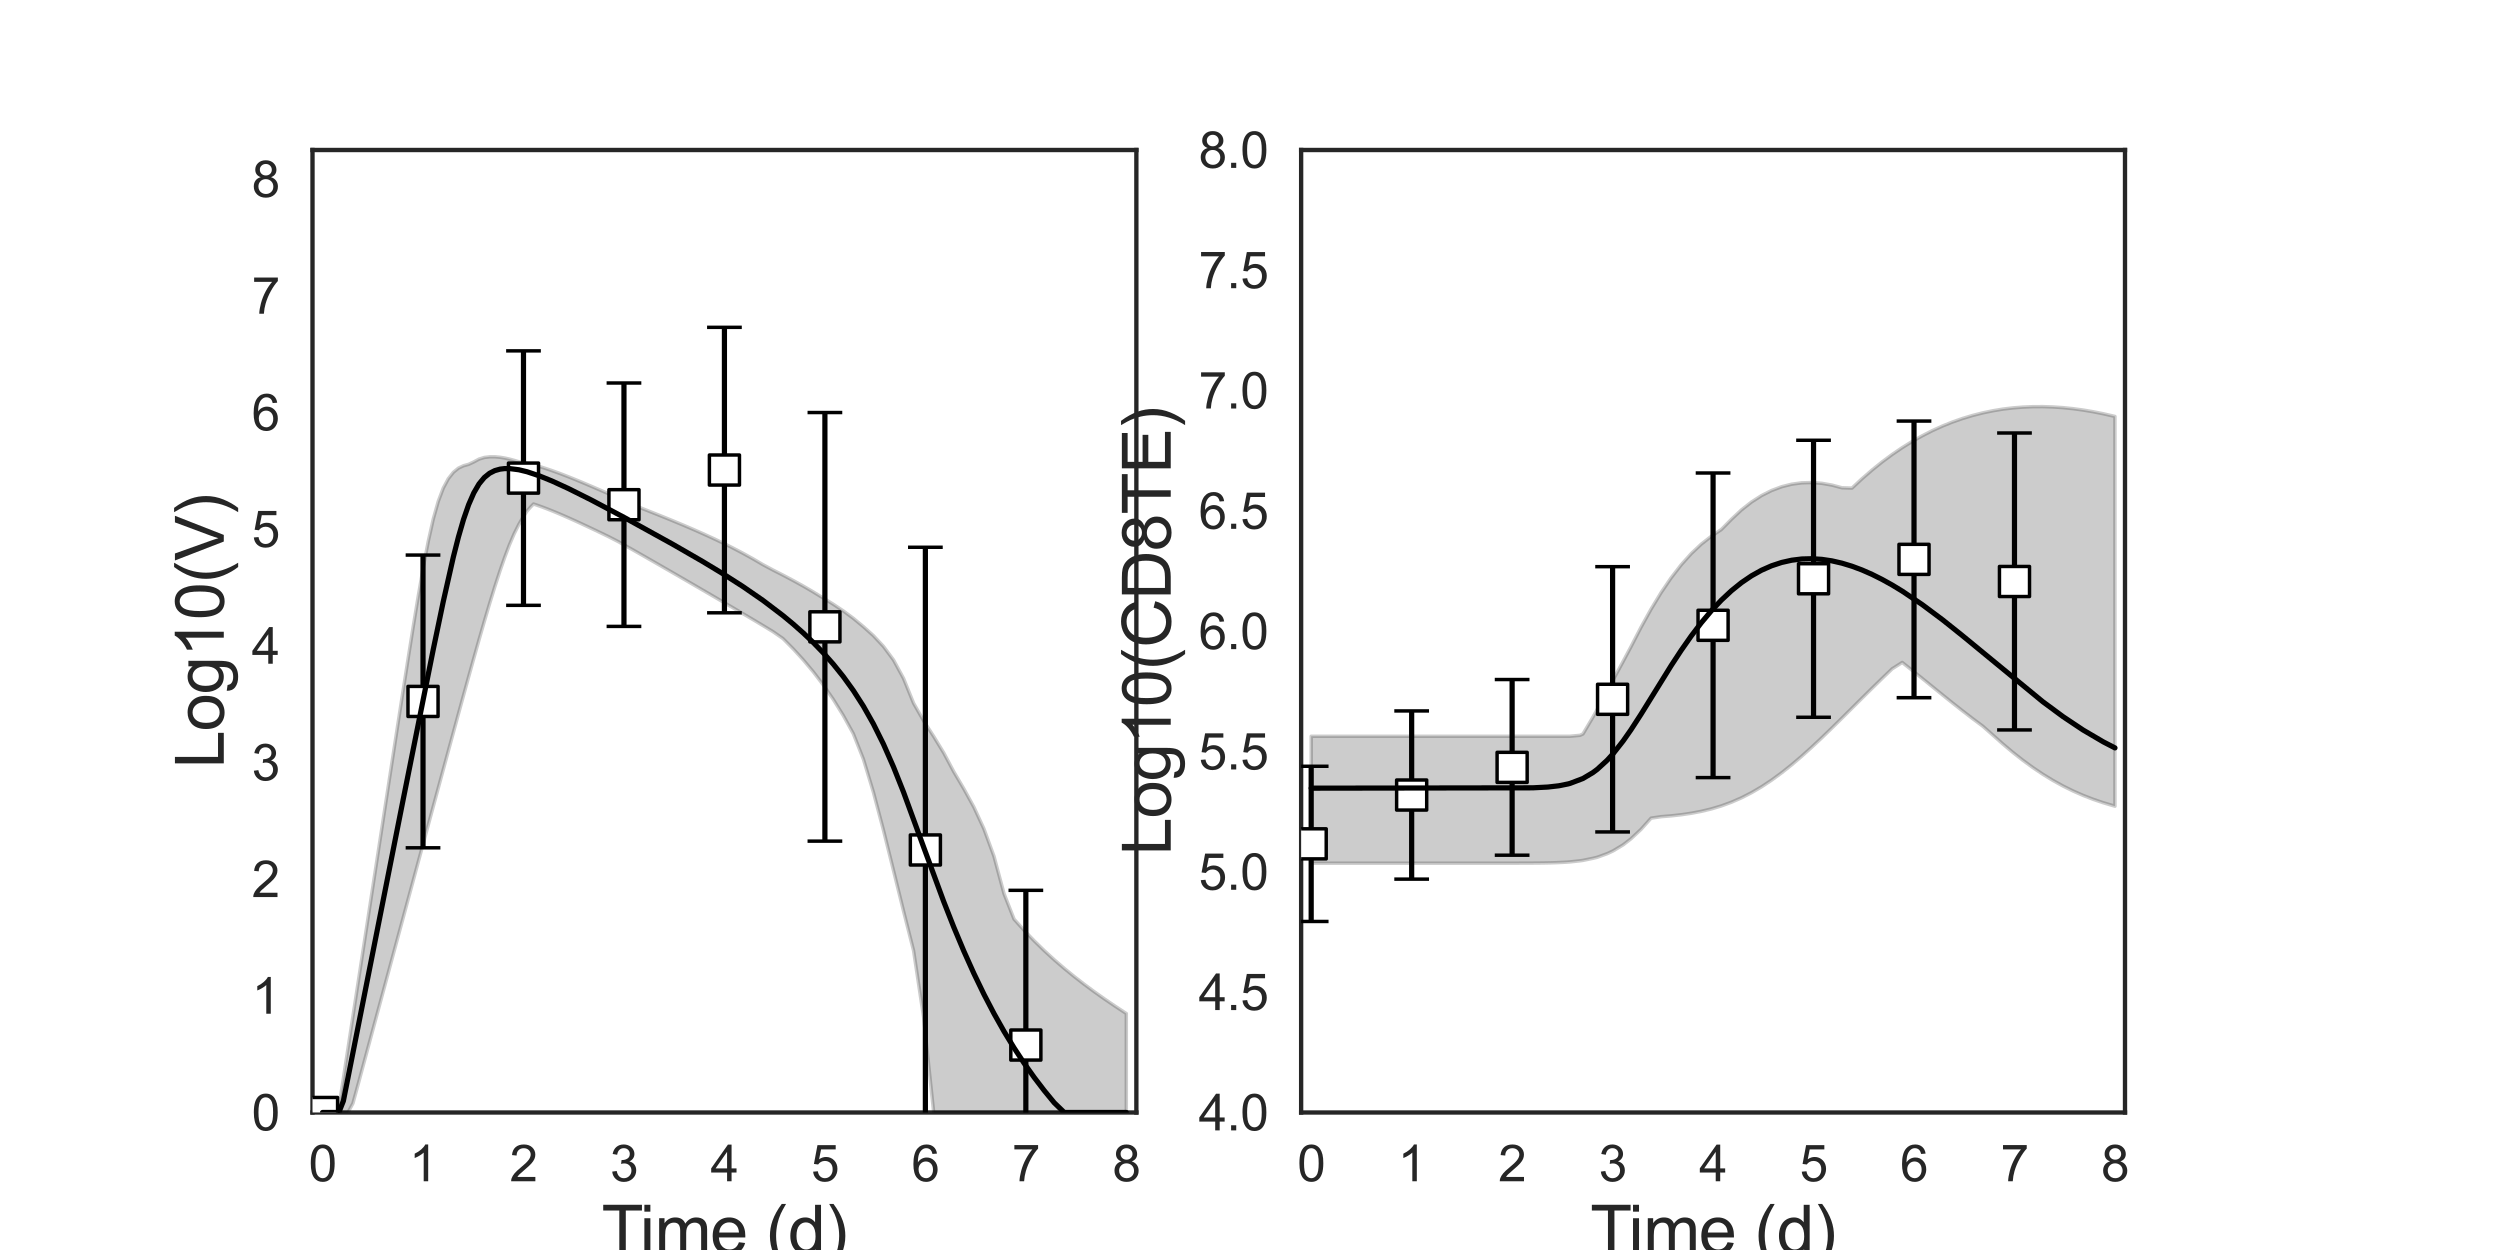 <?xml version="1.0" encoding="utf-8" standalone="no"?>
<!DOCTYPE svg PUBLIC "-//W3C//DTD SVG 1.1//EN"
  "http://www.w3.org/Graphics/SVG/1.1/DTD/svg11.dtd">
<svg xmlns:xlink="http://www.w3.org/1999/xlink" width="720pt" height="360pt" viewBox="0 0 720 360" xmlns="http://www.w3.org/2000/svg" version="1.1">
 <defs>
  <style type="text/css">*{stroke-linejoin: round; stroke-linecap: butt}</style>
 </defs>
 <g id="figure_1">
  <g id="patch_1">
   <path d="M 0 360 
L 720 360 
L 720 0 
L 0 0 
z
" style="fill: #ffffff"/>
  </g>
  <g id="axes_1">
   <g id="patch_2">
    <path d="M 90 320.4 
L 327.273 320.4 
L 327.273 43.2 
L 90 43.2 
z
" style="fill: #ffffff"/>
   </g>
   <g id="matplotlib.axis_1">
    <g id="xtick_1">
     <g id="text_1">
      <!-- 0 -->
      <g style="fill: #262626" transform="translate(88.89 340.207) scale(0.144 -0.144)">
       <defs>
        <path id="ArialMT-30" d="M 266 2259 
Q 266 3072 433 3567 
Q 600 4063 929 4331 
Q 1259 4600 1759 4600 
Q 2128 4600 2406 4451 
Q 2684 4303 2865 4023 
Q 3047 3744 3150 3342 
Q 3253 2941 3253 2259 
Q 3253 1453 3087 958 
Q 2922 463 2592 192 
Q 2263 -78 1759 -78 
Q 1097 -78 719 397 
Q 266 969 266 2259 
z
M 844 2259 
Q 844 1131 1108 757 
Q 1372 384 1759 384 
Q 2147 384 2411 759 
Q 2675 1134 2675 2259 
Q 2675 3391 2411 3762 
Q 2147 4134 1753 4134 
Q 1366 4134 1134 3806 
Q 844 3388 844 2259 
z
" transform="scale(0.016)"/>
       </defs>
       <use xlink:href="#ArialMT-30"/>
      </g>
     </g>
    </g>
    <g id="xtick_2">
     <g id="text_2">
      <!-- 1 -->
      <g style="fill: #262626" transform="translate(117.825 340.207) scale(0.144 -0.144)">
       <defs>
        <path id="ArialMT-31" d="M 2384 0 
L 1822 0 
L 1822 3584 
Q 1619 3391 1289 3197 
Q 959 3003 697 2906 
L 697 3450 
Q 1169 3672 1522 3987 
Q 1875 4303 2022 4600 
L 2384 4600 
L 2384 0 
z
" transform="scale(0.016)"/>
       </defs>
       <use xlink:href="#ArialMT-31"/>
      </g>
     </g>
    </g>
    <g id="xtick_3">
     <g id="text_3">
      <!-- 2 -->
      <g style="fill: #262626" transform="translate(146.761 340.207) scale(0.144 -0.144)">
       <defs>
        <path id="ArialMT-32" d="M 3222 541 
L 3222 0 
L 194 0 
Q 188 203 259 391 
Q 375 700 629 1000 
Q 884 1300 1366 1694 
Q 2113 2306 2375 2664 
Q 2638 3022 2638 3341 
Q 2638 3675 2398 3904 
Q 2159 4134 1775 4134 
Q 1369 4134 1125 3890 
Q 881 3647 878 3216 
L 300 3275 
Q 359 3922 746 4261 
Q 1134 4600 1788 4600 
Q 2447 4600 2831 4234 
Q 3216 3869 3216 3328 
Q 3216 3053 3103 2787 
Q 2991 2522 2730 2228 
Q 2469 1934 1863 1422 
Q 1356 997 1212 845 
Q 1069 694 975 541 
L 3222 541 
z
" transform="scale(0.016)"/>
       </defs>
       <use xlink:href="#ArialMT-32"/>
      </g>
     </g>
    </g>
    <g id="xtick_4">
     <g id="text_4">
      <!-- 3 -->
      <g style="fill: #262626" transform="translate(175.697 340.207) scale(0.144 -0.144)">
       <defs>
        <path id="ArialMT-33" d="M 269 1209 
L 831 1284 
Q 928 806 1161 595 
Q 1394 384 1728 384 
Q 2125 384 2398 659 
Q 2672 934 2672 1341 
Q 2672 1728 2419 1979 
Q 2166 2231 1775 2231 
Q 1616 2231 1378 2169 
L 1441 2663 
Q 1497 2656 1531 2656 
Q 1891 2656 2178 2843 
Q 2466 3031 2466 3422 
Q 2466 3731 2256 3934 
Q 2047 4138 1716 4138 
Q 1388 4138 1169 3931 
Q 950 3725 888 3313 
L 325 3413 
Q 428 3978 793 4289 
Q 1159 4600 1703 4600 
Q 2078 4600 2393 4439 
Q 2709 4278 2876 4000 
Q 3044 3722 3044 3409 
Q 3044 3113 2884 2869 
Q 2725 2625 2413 2481 
Q 2819 2388 3044 2092 
Q 3269 1797 3269 1353 
Q 3269 753 2831 336 
Q 2394 -81 1725 -81 
Q 1122 -81 723 278 
Q 325 638 269 1209 
z
" transform="scale(0.016)"/>
       </defs>
       <use xlink:href="#ArialMT-33"/>
      </g>
     </g>
    </g>
    <g id="xtick_5">
     <g id="text_5">
      <!-- 4 -->
      <g style="fill: #262626" transform="translate(204.632 340.207) scale(0.144 -0.144)">
       <defs>
        <path id="ArialMT-34" d="M 2069 0 
L 2069 1097 
L 81 1097 
L 81 1613 
L 2172 4581 
L 2631 4581 
L 2631 1613 
L 3250 1613 
L 3250 1097 
L 2631 1097 
L 2631 0 
L 2069 0 
z
M 2069 1613 
L 2069 3678 
L 634 1613 
L 2069 1613 
z
" transform="scale(0.016)"/>
       </defs>
       <use xlink:href="#ArialMT-34"/>
      </g>
     </g>
    </g>
    <g id="xtick_6">
     <g id="text_6">
      <!-- 5 -->
      <g style="fill: #262626" transform="translate(233.568 340.207) scale(0.144 -0.144)">
       <defs>
        <path id="ArialMT-35" d="M 266 1200 
L 856 1250 
Q 922 819 1161 601 
Q 1400 384 1738 384 
Q 2144 384 2425 690 
Q 2706 997 2706 1503 
Q 2706 1984 2436 2262 
Q 2166 2541 1728 2541 
Q 1456 2541 1237 2417 
Q 1019 2294 894 2097 
L 366 2166 
L 809 4519 
L 3088 4519 
L 3088 3981 
L 1259 3981 
L 1013 2750 
Q 1425 3038 1878 3038 
Q 2478 3038 2890 2622 
Q 3303 2206 3303 1553 
Q 3303 931 2941 478 
Q 2500 -78 1738 -78 
Q 1113 -78 717 272 
Q 322 622 266 1200 
z
" transform="scale(0.016)"/>
       </defs>
       <use xlink:href="#ArialMT-35"/>
      </g>
     </g>
    </g>
    <g id="xtick_7">
     <g id="text_7">
      <!-- 6 -->
      <g style="fill: #262626" transform="translate(262.504 340.207) scale(0.144 -0.144)">
       <defs>
        <path id="ArialMT-36" d="M 3184 3459 
L 2625 3416 
Q 2550 3747 2413 3897 
Q 2184 4138 1850 4138 
Q 1581 4138 1378 3988 
Q 1113 3794 959 3422 
Q 806 3050 800 2363 
Q 1003 2672 1297 2822 
Q 1591 2972 1913 2972 
Q 2475 2972 2870 2558 
Q 3266 2144 3266 1488 
Q 3266 1056 3080 686 
Q 2894 316 2569 119 
Q 2244 -78 1831 -78 
Q 1128 -78 684 439 
Q 241 956 241 2144 
Q 241 3472 731 4075 
Q 1159 4600 1884 4600 
Q 2425 4600 2770 4297 
Q 3116 3994 3184 3459 
z
M 888 1484 
Q 888 1194 1011 928 
Q 1134 663 1356 523 
Q 1578 384 1822 384 
Q 2178 384 2434 671 
Q 2691 959 2691 1453 
Q 2691 1928 2437 2201 
Q 2184 2475 1800 2475 
Q 1419 2475 1153 2201 
Q 888 1928 888 1484 
z
" transform="scale(0.016)"/>
       </defs>
       <use xlink:href="#ArialMT-36"/>
      </g>
     </g>
    </g>
    <g id="xtick_8">
     <g id="text_8">
      <!-- 7 -->
      <g style="fill: #262626" transform="translate(291.44 340.207) scale(0.144 -0.144)">
       <defs>
        <path id="ArialMT-37" d="M 303 3981 
L 303 4522 
L 3269 4522 
L 3269 4084 
Q 2831 3619 2401 2847 
Q 1972 2075 1738 1259 
Q 1569 684 1522 0 
L 944 0 
Q 953 541 1156 1306 
Q 1359 2072 1739 2783 
Q 2119 3494 2547 3981 
L 303 3981 
z
" transform="scale(0.016)"/>
       </defs>
       <use xlink:href="#ArialMT-37"/>
      </g>
     </g>
    </g>
    <g id="xtick_9">
     <g id="text_9">
      <!-- 8 -->
      <g style="fill: #262626" transform="translate(320.375 340.207) scale(0.144 -0.144)">
       <defs>
        <path id="ArialMT-38" d="M 1131 2484 
Q 781 2613 612 2850 
Q 444 3088 444 3419 
Q 444 3919 803 4259 
Q 1163 4600 1759 4600 
Q 2359 4600 2725 4251 
Q 3091 3903 3091 3403 
Q 3091 3084 2923 2848 
Q 2756 2613 2416 2484 
Q 2838 2347 3058 2040 
Q 3278 1734 3278 1309 
Q 3278 722 2862 322 
Q 2447 -78 1769 -78 
Q 1091 -78 675 323 
Q 259 725 259 1325 
Q 259 1772 486 2073 
Q 713 2375 1131 2484 
z
M 1019 3438 
Q 1019 3113 1228 2906 
Q 1438 2700 1772 2700 
Q 2097 2700 2305 2904 
Q 2513 3109 2513 3406 
Q 2513 3716 2298 3927 
Q 2084 4138 1766 4138 
Q 1444 4138 1231 3931 
Q 1019 3725 1019 3438 
z
M 838 1322 
Q 838 1081 952 856 
Q 1066 631 1291 507 
Q 1516 384 1775 384 
Q 2178 384 2440 643 
Q 2703 903 2703 1303 
Q 2703 1709 2433 1975 
Q 2163 2241 1756 2241 
Q 1359 2241 1098 1978 
Q 838 1716 838 1322 
z
" transform="scale(0.016)"/>
       </defs>
       <use xlink:href="#ArialMT-38"/>
      </g>
     </g>
    </g>
    <g id="text_10">
     <!-- Time (d) -->
     <g style="fill: #262626" transform="translate(173.266 361.046) scale(0.192 -0.192)">
      <defs>
       <path id="ArialMT-54" d="M 1659 0 
L 1659 4041 
L 150 4041 
L 150 4581 
L 3781 4581 
L 3781 4041 
L 2266 4041 
L 2266 0 
L 1659 0 
z
" transform="scale(0.016)"/>
       <path id="ArialMT-69" d="M 425 3934 
L 425 4581 
L 988 4581 
L 988 3934 
L 425 3934 
z
M 425 0 
L 425 3319 
L 988 3319 
L 988 0 
L 425 0 
z
" transform="scale(0.016)"/>
       <path id="ArialMT-6d" d="M 422 0 
L 422 3319 
L 925 3319 
L 925 2853 
Q 1081 3097 1340 3245 
Q 1600 3394 1931 3394 
Q 2300 3394 2536 3241 
Q 2772 3088 2869 2813 
Q 3263 3394 3894 3394 
Q 4388 3394 4653 3120 
Q 4919 2847 4919 2278 
L 4919 0 
L 4359 0 
L 4359 2091 
Q 4359 2428 4304 2576 
Q 4250 2725 4106 2815 
Q 3963 2906 3769 2906 
Q 3419 2906 3187 2673 
Q 2956 2441 2956 1928 
L 2956 0 
L 2394 0 
L 2394 2156 
Q 2394 2531 2256 2718 
Q 2119 2906 1806 2906 
Q 1569 2906 1367 2781 
Q 1166 2656 1075 2415 
Q 984 2175 984 1722 
L 984 0 
L 422 0 
z
" transform="scale(0.016)"/>
       <path id="ArialMT-65" d="M 2694 1069 
L 3275 997 
Q 3138 488 2766 206 
Q 2394 -75 1816 -75 
Q 1088 -75 661 373 
Q 234 822 234 1631 
Q 234 2469 665 2931 
Q 1097 3394 1784 3394 
Q 2450 3394 2872 2941 
Q 3294 2488 3294 1666 
Q 3294 1616 3291 1516 
L 816 1516 
Q 847 969 1125 678 
Q 1403 388 1819 388 
Q 2128 388 2347 550 
Q 2566 713 2694 1069 
z
M 847 1978 
L 2700 1978 
Q 2663 2397 2488 2606 
Q 2219 2931 1791 2931 
Q 1403 2931 1139 2672 
Q 875 2413 847 1978 
z
" transform="scale(0.016)"/>
       <path id="ArialMT-20" transform="scale(0.016)"/>
       <path id="ArialMT-28" d="M 1497 -1347 
Q 1031 -759 709 28 
Q 388 816 388 1659 
Q 388 2403 628 3084 
Q 909 3875 1497 4659 
L 1900 4659 
Q 1522 4009 1400 3731 
Q 1209 3300 1100 2831 
Q 966 2247 966 1656 
Q 966 153 1900 -1347 
L 1497 -1347 
z
" transform="scale(0.016)"/>
       <path id="ArialMT-64" d="M 2575 0 
L 2575 419 
Q 2259 -75 1647 -75 
Q 1250 -75 917 144 
Q 584 363 401 755 
Q 219 1147 219 1656 
Q 219 2153 384 2558 
Q 550 2963 881 3178 
Q 1213 3394 1622 3394 
Q 1922 3394 2156 3267 
Q 2391 3141 2538 2938 
L 2538 4581 
L 3097 4581 
L 3097 0 
L 2575 0 
z
M 797 1656 
Q 797 1019 1065 703 
Q 1334 388 1700 388 
Q 2069 388 2326 689 
Q 2584 991 2584 1609 
Q 2584 2291 2321 2609 
Q 2059 2928 1675 2928 
Q 1300 2928 1048 2622 
Q 797 2316 797 1656 
z
" transform="scale(0.016)"/>
       <path id="ArialMT-29" d="M 791 -1347 
L 388 -1347 
Q 1322 153 1322 1656 
Q 1322 2244 1188 2822 
Q 1081 3291 891 3722 
Q 769 4003 388 4659 
L 791 4659 
Q 1378 3875 1659 3084 
Q 1900 2403 1900 1659 
Q 1900 816 1576 28 
Q 1253 -759 791 -1347 
z
" transform="scale(0.016)"/>
      </defs>
      <use xlink:href="#ArialMT-54"/>
      <use xlink:href="#ArialMT-69" x="57.334"/>
      <use xlink:href="#ArialMT-6d" x="79.551"/>
      <use xlink:href="#ArialMT-65" x="162.852"/>
      <use xlink:href="#ArialMT-20" x="218.467"/>
      <use xlink:href="#ArialMT-28" x="246.25"/>
      <use xlink:href="#ArialMT-64" x="279.551"/>
      <use xlink:href="#ArialMT-29" x="335.166"/>
     </g>
    </g>
   </g>
   <g id="matplotlib.axis_2">
    <g id="ytick_1">
     <g id="text_11">
      <!-- 0 -->
      <g style="fill: #262626" transform="translate(72.492 325.554) scale(0.144 -0.144)">
       <use xlink:href="#ArialMT-30"/>
      </g>
     </g>
    </g>
    <g id="ytick_2">
     <g id="text_12">
      <!-- 1 -->
      <g style="fill: #262626" transform="translate(72.492 291.954) scale(0.144 -0.144)">
       <use xlink:href="#ArialMT-31"/>
      </g>
     </g>
    </g>
    <g id="ytick_3">
     <g id="text_13">
      <!-- 2 -->
      <g style="fill: #262626" transform="translate(72.492 258.354) scale(0.144 -0.144)">
       <use xlink:href="#ArialMT-32"/>
      </g>
     </g>
    </g>
    <g id="ytick_4">
     <g id="text_14">
      <!-- 3 -->
      <g style="fill: #262626" transform="translate(72.492 224.754) scale(0.144 -0.144)">
       <use xlink:href="#ArialMT-33"/>
      </g>
     </g>
    </g>
    <g id="ytick_5">
     <g id="text_15">
      <!-- 4 -->
      <g style="fill: #262626" transform="translate(72.492 191.154) scale(0.144 -0.144)">
       <use xlink:href="#ArialMT-34"/>
      </g>
     </g>
    </g>
    <g id="ytick_6">
     <g id="text_16">
      <!-- 5 -->
      <g style="fill: #262626" transform="translate(72.492 157.554) scale(0.144 -0.144)">
       <use xlink:href="#ArialMT-35"/>
      </g>
     </g>
    </g>
    <g id="ytick_7">
     <g id="text_17">
      <!-- 6 -->
      <g style="fill: #262626" transform="translate(72.492 123.954) scale(0.144 -0.144)">
       <use xlink:href="#ArialMT-36"/>
      </g>
     </g>
    </g>
    <g id="ytick_8">
     <g id="text_18">
      <!-- 7 -->
      <g style="fill: #262626" transform="translate(72.492 90.354) scale(0.144 -0.144)">
       <use xlink:href="#ArialMT-37"/>
      </g>
     </g>
    </g>
    <g id="ytick_9">
     <g id="text_19">
      <!-- 8 -->
      <g style="fill: #262626" transform="translate(72.492 56.754) scale(0.144 -0.144)">
       <use xlink:href="#ArialMT-38"/>
      </g>
     </g>
    </g>
    <g id="text_20">
     <!-- Log10(V) -->
     <g style="fill: #262626" transform="translate(64.451 221.289) rotate(-90) scale(0.192 -0.192)">
      <defs>
       <path id="ArialMT-4c" d="M 469 0 
L 469 4581 
L 1075 4581 
L 1075 541 
L 3331 541 
L 3331 0 
L 469 0 
z
" transform="scale(0.016)"/>
       <path id="ArialMT-6f" d="M 213 1659 
Q 213 2581 725 3025 
Q 1153 3394 1769 3394 
Q 2453 3394 2887 2945 
Q 3322 2497 3322 1706 
Q 3322 1066 3130 698 
Q 2938 331 2570 128 
Q 2203 -75 1769 -75 
Q 1072 -75 642 372 
Q 213 819 213 1659 
z
M 791 1659 
Q 791 1022 1069 705 
Q 1347 388 1769 388 
Q 2188 388 2466 706 
Q 2744 1025 2744 1678 
Q 2744 2294 2464 2611 
Q 2184 2928 1769 2928 
Q 1347 2928 1069 2612 
Q 791 2297 791 1659 
z
" transform="scale(0.016)"/>
       <path id="ArialMT-67" d="M 319 -275 
L 866 -356 
Q 900 -609 1056 -725 
Q 1266 -881 1628 -881 
Q 2019 -881 2231 -725 
Q 2444 -569 2519 -288 
Q 2563 -116 2559 434 
Q 2191 0 1641 0 
Q 956 0 581 494 
Q 206 988 206 1678 
Q 206 2153 378 2554 
Q 550 2956 876 3175 
Q 1203 3394 1644 3394 
Q 2231 3394 2613 2919 
L 2613 3319 
L 3131 3319 
L 3131 450 
Q 3131 -325 2973 -648 
Q 2816 -972 2473 -1159 
Q 2131 -1347 1631 -1347 
Q 1038 -1347 672 -1080 
Q 306 -813 319 -275 
z
M 784 1719 
Q 784 1066 1043 766 
Q 1303 466 1694 466 
Q 2081 466 2343 764 
Q 2606 1063 2606 1700 
Q 2606 2309 2336 2618 
Q 2066 2928 1684 2928 
Q 1309 2928 1046 2623 
Q 784 2319 784 1719 
z
" transform="scale(0.016)"/>
       <path id="ArialMT-56" d="M 1803 0 
L 28 4581 
L 684 4581 
L 1875 1253 
Q 2019 853 2116 503 
Q 2222 878 2363 1253 
L 3600 4581 
L 4219 4581 
L 2425 0 
L 1803 0 
z
" transform="scale(0.016)"/>
      </defs>
      <use xlink:href="#ArialMT-4c"/>
      <use xlink:href="#ArialMT-6f" x="55.615"/>
      <use xlink:href="#ArialMT-67" x="111.23"/>
      <use xlink:href="#ArialMT-31" x="166.846"/>
      <use xlink:href="#ArialMT-30" x="222.461"/>
      <use xlink:href="#ArialMT-28" x="278.076"/>
      <use xlink:href="#ArialMT-56" x="311.377"/>
      <use xlink:href="#ArialMT-29" x="378.076"/>
     </g>
    </g>
   </g>
   <g id="patch_3">
    <path d="M 90 320.4 
L 90 43.2 
" style="fill: none; stroke: #262626; stroke-width: 1.25; stroke-linejoin: miter; stroke-linecap: square"/>
   </g>
   <g id="patch_4">
    <path d="M 327.273 320.4 
L 327.273 43.2 
" style="fill: none; stroke: #262626; stroke-width: 1.25; stroke-linejoin: miter; stroke-linecap: square"/>
   </g>
   <g id="patch_5">
    <path d="M 90 320.4 
L 327.273 320.4 
" style="fill: none; stroke: #262626; stroke-width: 1.25; stroke-linejoin: miter; stroke-linecap: square"/>
   </g>
   <g id="patch_6">
    <path d="M 90 43.2 
L 327.273 43.2 
" style="fill: none; stroke: #262626; stroke-width: 1.25; stroke-linejoin: miter; stroke-linecap: square"/>
   </g>
   <g id="PolyCollection_1">
    <defs>
     <path id="me89070396a" d="M 92.894 -39.6 
L 92.894 -39.6 
L 92.894 -39.6 
L 92.898 -39.6 
L 92.94 -39.6 
L 93.043 -39.6 
L 93.168 -39.6 
L 93.503 -39.6 
L 93.928 -39.6 
L 94.617 -39.6 
L 95.373 -39.6 
L 96.476 -39.6 
L 97.58 -39.6 
L 98.891 -39.6 
L 100.203 -39.6 
L 101.644 -42.235 
L 103.084 -47.485 
L 104.53 -52.86 
L 105.976 -58.224 
L 107.421 -63.572 
L 108.867 -68.917 
L 110.312 -74.262 
L 111.758 -79.607 
L 113.203 -84.952 
L 114.649 -90.296 
L 116.095 -95.64 
L 117.54 -100.984 
L 118.986 -106.327 
L 120.431 -111.669 
L 121.877 -117.01 
L 123.323 -122.349 
L 124.768 -127.685 
L 126.214 -133.018 
L 127.659 -138.347 
L 129.105 -143.667 
L 130.563 -149.02 
L 132.027 -154.381 
L 133.496 -159.734 
L 134.966 -165.059 
L 136.451 -170.392 
L 137.963 -175.754 
L 139.476 -181.001 
L 140.988 -186.1 
L 142.5 -191 
L 144.013 -195.636 
L 145.346 -199.458 
L 146.702 -203.054 
L 148.058 -206.222 
L 149.414 -208.948 
L 150.593 -210.997 
L 151.79 -212.819 
L 152.734 -213.898 
L 153.653 -214.843 
L 154.457 -214.578 
L 155.269 -214.295 
L 155.935 -214.058 
L 156.667 -213.785 
L 157.259 -213.562 
L 157.858 -213.328 
L 158.374 -213.126 
L 158.972 -212.885 
L 159.463 -212.684 
L 159.989 -212.469 
L 160.516 -212.248 
L 161.042 -212.025 
L 161.569 -211.801 
L 162.095 -211.577 
L 162.622 -211.346 
L 163.148 -211.114 
L 163.675 -210.883 
L 164.201 -210.649 
L 164.728 -210.411 
L 165.254 -210.173 
L 165.78 -209.935 
L 166.316 -209.691 
L 166.863 -209.438 
L 167.428 -209.176 
L 170.322 -207.82 
L 171.162 -207.423 
L 174.055 -206.033 
L 175.264 -205.446 
L 178.157 -203.961 
L 179.844 -203.011 
L 182.738 -201.373 
L 184.987 -200.092 
L 187.88 -198.435 
L 190.774 -196.772 
L 193.667 -195.104 
L 196.561 -193.431 
L 199.455 -191.754 
L 202.348 -190.072 
L 205.242 -188.387 
L 208.135 -186.697 
L 211.029 -185 
L 213.922 -183.295 
L 216.816 -181.579 
L 219.71 -179.848 
L 222.603 -178.098 
L 225.497 -176.087 
L 228.39 -173.17 
L 231.284 -170.011 
L 234.177 -166.566 
L 237.071 -162.782 
L 239.965 -158.597 
L 242.858 -153.944 
L 245.752 -148.697 
L 248.645 -141.391 
L 251.539 -131.841 
L 254.432 -120.916 
L 257.326 -109.297 
L 260.22 -97.594 
L 263.113 -86.19 
L 266.007 -66.971 
L 268.9 -39.6 
L 271.794 -39.6 
L 274.687 -39.6 
L 277.581 -39.6 
L 280.475 -39.6 
L 283.368 -39.6 
L 286.262 -39.6 
L 289.155 -39.6 
L 292.049 -39.6 
L 294.942 -39.6 
L 297.836 -39.6 
L 300.729 -39.6 
L 303.623 -39.6 
L 306.517 -39.6 
L 309.41 -39.6 
L 312.304 -39.6 
L 315.197 -39.6 
L 318.091 -39.6 
L 320.984 -39.6 
L 323.878 -39.6 
L 324.379 -39.6 
L 324.379 -68.105 
L 324.379 -68.105 
L 323.878 -68.431 
L 320.984 -70.337 
L 318.091 -72.307 
L 315.197 -74.356 
L 312.304 -76.495 
L 309.41 -78.736 
L 306.517 -81.096 
L 303.623 -83.59 
L 300.729 -86.237 
L 297.836 -89.054 
L 294.942 -92.063 
L 292.049 -95.285 
L 289.155 -102.632 
L 286.262 -113.406 
L 283.368 -121.304 
L 280.475 -127.572 
L 277.581 -132.838 
L 274.687 -137.752 
L 271.794 -143.182 
L 268.9 -147.923 
L 266.007 -152.393 
L 263.113 -157.476 
L 260.22 -164.619 
L 257.326 -169.941 
L 254.432 -173.836 
L 251.539 -176.937 
L 248.645 -179.537 
L 245.752 -181.933 
L 242.858 -184.064 
L 239.965 -185.995 
L 237.071 -187.771 
L 234.177 -189.558 
L 231.284 -191.244 
L 228.39 -192.842 
L 225.497 -194.372 
L 222.603 -195.849 
L 219.71 -197.391 
L 216.816 -199.092 
L 213.922 -200.693 
L 211.029 -202.209 
L 208.135 -203.65 
L 205.242 -205.027 
L 202.348 -206.349 
L 199.455 -207.625 
L 196.561 -208.862 
L 193.667 -210.066 
L 190.774 -211.245 
L 187.88 -212.401 
L 184.987 -213.541 
L 182.738 -214.458 
L 179.844 -215.759 
L 178.157 -216.515 
L 175.264 -217.798 
L 174.055 -218.331 
L 171.162 -219.588 
L 170.322 -219.949 
L 167.428 -221.175 
L 166.863 -221.408 
L 166.316 -221.634 
L 165.78 -221.855 
L 165.254 -222.071 
L 164.728 -222.283 
L 164.201 -222.495 
L 163.675 -222.701 
L 163.148 -222.907 
L 162.622 -223.112 
L 162.095 -223.318 
L 161.569 -223.518 
L 161.042 -223.717 
L 160.516 -223.908 
L 159.989 -224.099 
L 159.463 -224.29 
L 158.972 -224.467 
L 158.374 -224.675 
L 157.858 -224.846 
L 157.259 -225.044 
L 156.667 -225.238 
L 155.935 -225.465 
L 155.269 -225.661 
L 154.457 -225.895 
L 153.653 -226.109 
L 152.734 -226.334 
L 151.79 -226.54 
L 150.593 -226.761 
L 149.414 -227.015 
L 148.058 -227.427 
L 146.702 -227.789 
L 145.346 -228.087 
L 144.013 -228.307 
L 142.5 -228.449 
L 140.988 -228.434 
L 139.476 -228.25 
L 137.963 -227.782 
L 136.451 -226.97 
L 134.966 -226.272 
L 133.496 -225.87 
L 132.027 -225.176 
L 130.563 -223.973 
L 129.105 -222.124 
L 127.659 -219.425 
L 126.214 -215.599 
L 124.768 -210.48 
L 123.323 -204.028 
L 121.877 -196.47 
L 120.431 -188.177 
L 118.986 -179.41 
L 117.54 -170.358 
L 116.095 -161.143 
L 114.649 -151.839 
L 113.203 -142.484 
L 111.758 -133.104 
L 110.312 -123.712 
L 108.867 -114.314 
L 107.421 -104.911 
L 105.976 -95.507 
L 104.53 -86.101 
L 103.084 -76.698 
L 101.644 -67.327 
L 100.203 -57.956 
L 98.891 -49.416 
L 97.58 -41.077 
L 96.476 -39.622 
L 95.373 -39.6 
L 94.617 -39.6 
L 93.928 -39.6 
L 93.503 -39.6 
L 93.168 -39.6 
L 93.043 -39.6 
L 92.94 -39.6 
L 92.898 -39.6 
L 92.894 -39.6 
L 92.894 -39.6 
z
" style="stroke: #000000; stroke-opacity: 0.2"/>
    </defs>
    <g clip-path="url(#p48c8a2713b)">
     <use xlink:href="#me89070396a" x="0" y="360" style="fill-opacity: 0.2; stroke: #000000; stroke-opacity: 0.2"/>
    </g>
   </g>
   <g id="LineCollection_1">
    <path d="M 92.894 320.4 
L 92.894 320.4 
" clip-path="url(#p48c8a2713b)" style="fill: none; stroke: #000000; stroke-width: 1.5"/>
    <path d="M 121.829 244.165 
L 121.829 159.862 
" clip-path="url(#p48c8a2713b)" style="fill: none; stroke: #000000; stroke-width: 1.5"/>
    <path d="M 150.765 174.337 
L 150.765 101.052 
" clip-path="url(#p48c8a2713b)" style="fill: none; stroke: #000000; stroke-width: 1.5"/>
    <path d="M 179.701 180.408 
L 179.701 110.302 
" clip-path="url(#p48c8a2713b)" style="fill: none; stroke: #000000; stroke-width: 1.5"/>
    <path d="M 208.636 176.486 
L 208.636 94.264 
" clip-path="url(#p48c8a2713b)" style="fill: none; stroke: #000000; stroke-width: 1.5"/>
    <path d="M 237.572 242.247 
L 237.572 118.816 
" clip-path="url(#p48c8a2713b)" style="fill: none; stroke: #000000; stroke-width: 1.5"/>
    <path d="M 266.508 331.978 
L 266.508 157.613 
" clip-path="url(#p48c8a2713b)" style="fill: none; stroke: #000000; stroke-width: 1.5"/>
    <path d="M 295.443 345.544 
L 295.443 256.412 
" clip-path="url(#p48c8a2713b)" style="fill: none; stroke: #000000; stroke-width: 1.5"/>
   </g>
   <g id="line2d_1">
    <defs>
     <path id="m471778280f" d="M 5 0 
L -5 -0 
" style="stroke: #000000"/>
    </defs>
    <g clip-path="url(#p48c8a2713b)">
     <use xlink:href="#m471778280f" x="92.894" y="320.4" style="stroke: #000000"/>
     <use xlink:href="#m471778280f" x="121.829" y="244.165" style="stroke: #000000"/>
     <use xlink:href="#m471778280f" x="150.765" y="174.337" style="stroke: #000000"/>
     <use xlink:href="#m471778280f" x="179.701" y="180.408" style="stroke: #000000"/>
     <use xlink:href="#m471778280f" x="208.636" y="176.486" style="stroke: #000000"/>
     <use xlink:href="#m471778280f" x="237.572" y="242.247" style="stroke: #000000"/>
     <use xlink:href="#m471778280f" x="266.508" y="331.978" style="stroke: #000000"/>
     <use xlink:href="#m471778280f" x="295.443" y="345.544" style="stroke: #000000"/>
    </g>
   </g>
   <g id="line2d_2">
    <g clip-path="url(#p48c8a2713b)">
     <use xlink:href="#m471778280f" x="92.894" y="320.4" style="stroke: #000000"/>
     <use xlink:href="#m471778280f" x="121.829" y="159.862" style="stroke: #000000"/>
     <use xlink:href="#m471778280f" x="150.765" y="101.052" style="stroke: #000000"/>
     <use xlink:href="#m471778280f" x="179.701" y="110.302" style="stroke: #000000"/>
     <use xlink:href="#m471778280f" x="208.636" y="94.264" style="stroke: #000000"/>
     <use xlink:href="#m471778280f" x="237.572" y="118.816" style="stroke: #000000"/>
     <use xlink:href="#m471778280f" x="266.508" y="157.613" style="stroke: #000000"/>
     <use xlink:href="#m471778280f" x="295.443" y="256.412" style="stroke: #000000"/>
    </g>
   </g>
   <g id="PathCollection_1">
    <defs>
     <path id="mbdb8f08356" d="M -4.33 4.33 
L 4.33 4.33 
L 4.33 -4.33 
L -4.33 -4.33 
z
" style="stroke: #000000"/>
    </defs>
    <g clip-path="url(#p48c8a2713b)">
     <use xlink:href="#mbdb8f08356" x="92.894" y="320.4" style="fill: #ffffff; stroke: #000000"/>
     <use xlink:href="#mbdb8f08356" x="121.829" y="202.013" style="fill: #ffffff; stroke: #000000"/>
     <use xlink:href="#mbdb8f08356" x="150.765" y="137.694" style="fill: #ffffff; stroke: #000000"/>
     <use xlink:href="#mbdb8f08356" x="179.701" y="145.355" style="fill: #ffffff; stroke: #000000"/>
     <use xlink:href="#mbdb8f08356" x="208.636" y="135.375" style="fill: #ffffff; stroke: #000000"/>
     <use xlink:href="#mbdb8f08356" x="237.572" y="180.532" style="fill: #ffffff; stroke: #000000"/>
     <use xlink:href="#mbdb8f08356" x="266.508" y="244.795" style="fill: #ffffff; stroke: #000000"/>
     <use xlink:href="#mbdb8f08356" x="295.443" y="300.978" style="fill: #ffffff; stroke: #000000"/>
    </g>
   </g>
   <g id="line2d_3">
    <path d="M 92.894 320.4 
L 97.58 320.4 
L 98.891 317.075 
L 116.095 230.363 
L 124.768 187.088 
L 127.659 173.246 
L 130.563 160.407 
L 132.027 154.66 
L 133.496 149.596 
L 134.966 145.352 
L 136.451 141.953 
L 137.963 139.364 
L 139.476 137.533 
L 140.988 136.307 
L 142.5 135.539 
L 144.013 135.113 
L 145.346 134.952 
L 146.702 134.946 
L 149.414 135.288 
L 151.79 135.866 
L 155.269 137.025 
L 158.972 138.528 
L 163.675 140.688 
L 170.322 144.015 
L 179.844 149.065 
L 193.667 156.696 
L 202.348 161.699 
L 208.135 165.198 
L 213.922 168.901 
L 219.71 172.895 
L 225.497 177.293 
L 228.39 179.689 
L 231.284 182.249 
L 234.177 185.002 
L 237.071 187.987 
L 239.965 191.248 
L 242.858 194.847 
L 245.752 198.857 
L 248.645 203.369 
L 251.539 208.485 
L 254.432 214.304 
L 257.326 220.875 
L 260.22 228.148 
L 266.007 243.964 
L 271.794 259.671 
L 274.687 267.014 
L 277.581 273.916 
L 280.475 280.358 
L 283.368 286.345 
L 286.262 291.896 
L 289.155 297.036 
L 292.049 301.793 
L 294.942 306.198 
L 297.836 310.281 
L 300.729 314.072 
L 303.623 317.598 
L 306.517 320.4 
L 324.379 320.4 
L 324.379 320.4 
" clip-path="url(#p48c8a2713b)" style="fill: none; stroke: #000000; stroke-width: 1.5; stroke-linecap: round"/>
   </g>
  </g>
  <g id="axes_2">
   <g id="patch_7">
    <path d="M 374.727 320.4 
L 612 320.4 
L 612 43.2 
L 374.727 43.2 
z
" style="fill: #ffffff"/>
   </g>
   <g id="matplotlib.axis_3">
    <g id="xtick_10">
     <g id="text_21">
      <!-- 0 -->
      <g style="fill: #262626" transform="translate(373.617 340.207) scale(0.144 -0.144)">
       <use xlink:href="#ArialMT-30"/>
      </g>
     </g>
    </g>
    <g id="xtick_11">
     <g id="text_22">
      <!-- 1 -->
      <g style="fill: #262626" transform="translate(402.553 340.207) scale(0.144 -0.144)">
       <use xlink:href="#ArialMT-31"/>
      </g>
     </g>
    </g>
    <g id="xtick_12">
     <g id="text_23">
      <!-- 2 -->
      <g style="fill: #262626" transform="translate(431.488 340.207) scale(0.144 -0.144)">
       <use xlink:href="#ArialMT-32"/>
      </g>
     </g>
    </g>
    <g id="xtick_13">
     <g id="text_24">
      <!-- 3 -->
      <g style="fill: #262626" transform="translate(460.424 340.207) scale(0.144 -0.144)">
       <use xlink:href="#ArialMT-33"/>
      </g>
     </g>
    </g>
    <g id="xtick_14">
     <g id="text_25">
      <!-- 4 -->
      <g style="fill: #262626" transform="translate(489.36 340.207) scale(0.144 -0.144)">
       <use xlink:href="#ArialMT-34"/>
      </g>
     </g>
    </g>
    <g id="xtick_15">
     <g id="text_26">
      <!-- 5 -->
      <g style="fill: #262626" transform="translate(518.295 340.207) scale(0.144 -0.144)">
       <use xlink:href="#ArialMT-35"/>
      </g>
     </g>
    </g>
    <g id="xtick_16">
     <g id="text_27">
      <!-- 6 -->
      <g style="fill: #262626" transform="translate(547.231 340.207) scale(0.144 -0.144)">
       <use xlink:href="#ArialMT-36"/>
      </g>
     </g>
    </g>
    <g id="xtick_17">
     <g id="text_28">
      <!-- 7 -->
      <g style="fill: #262626" transform="translate(576.167 340.207) scale(0.144 -0.144)">
       <use xlink:href="#ArialMT-37"/>
      </g>
     </g>
    </g>
    <g id="xtick_18">
     <g id="text_29">
      <!-- 8 -->
      <g style="fill: #262626" transform="translate(605.103 340.207) scale(0.144 -0.144)">
       <use xlink:href="#ArialMT-38"/>
      </g>
     </g>
    </g>
    <g id="text_30">
     <!-- Time (d) -->
     <g style="fill: #262626" transform="translate(457.994 361.046) scale(0.192 -0.192)">
      <use xlink:href="#ArialMT-54"/>
      <use xlink:href="#ArialMT-69" x="57.334"/>
      <use xlink:href="#ArialMT-6d" x="79.551"/>
      <use xlink:href="#ArialMT-65" x="162.852"/>
      <use xlink:href="#ArialMT-20" x="218.467"/>
      <use xlink:href="#ArialMT-28" x="246.25"/>
      <use xlink:href="#ArialMT-64" x="279.551"/>
      <use xlink:href="#ArialMT-29" x="335.166"/>
     </g>
    </g>
   </g>
   <g id="matplotlib.axis_4">
    <g id="ytick_10">
     <g id="text_31">
      <!-- 4.0 -->
      <g style="fill: #262626" transform="translate(345.211 325.554) scale(0.144 -0.144)">
       <defs>
        <path id="ArialMT-2e" d="M 581 0 
L 581 641 
L 1222 641 
L 1222 0 
L 581 0 
z
" transform="scale(0.016)"/>
       </defs>
       <use xlink:href="#ArialMT-34"/>
       <use xlink:href="#ArialMT-2e" x="55.615"/>
       <use xlink:href="#ArialMT-30" x="83.398"/>
      </g>
     </g>
    </g>
    <g id="ytick_11">
     <g id="text_32">
      <!-- 4.5 -->
      <g style="fill: #262626" transform="translate(345.211 290.904) scale(0.144 -0.144)">
       <use xlink:href="#ArialMT-34"/>
       <use xlink:href="#ArialMT-2e" x="55.615"/>
       <use xlink:href="#ArialMT-35" x="83.398"/>
      </g>
     </g>
    </g>
    <g id="ytick_12">
     <g id="text_33">
      <!-- 5.0 -->
      <g style="fill: #262626" transform="translate(345.211 256.254) scale(0.144 -0.144)">
       <use xlink:href="#ArialMT-35"/>
       <use xlink:href="#ArialMT-2e" x="55.615"/>
       <use xlink:href="#ArialMT-30" x="83.398"/>
      </g>
     </g>
    </g>
    <g id="ytick_13">
     <g id="text_34">
      <!-- 5.5 -->
      <g style="fill: #262626" transform="translate(345.211 221.604) scale(0.144 -0.144)">
       <use xlink:href="#ArialMT-35"/>
       <use xlink:href="#ArialMT-2e" x="55.615"/>
       <use xlink:href="#ArialMT-35" x="83.398"/>
      </g>
     </g>
    </g>
    <g id="ytick_14">
     <g id="text_35">
      <!-- 6.0 -->
      <g style="fill: #262626" transform="translate(345.211 186.954) scale(0.144 -0.144)">
       <use xlink:href="#ArialMT-36"/>
       <use xlink:href="#ArialMT-2e" x="55.615"/>
       <use xlink:href="#ArialMT-30" x="83.398"/>
      </g>
     </g>
    </g>
    <g id="ytick_15">
     <g id="text_36">
      <!-- 6.5 -->
      <g style="fill: #262626" transform="translate(345.211 152.304) scale(0.144 -0.144)">
       <use xlink:href="#ArialMT-36"/>
       <use xlink:href="#ArialMT-2e" x="55.615"/>
       <use xlink:href="#ArialMT-35" x="83.398"/>
      </g>
     </g>
    </g>
    <g id="ytick_16">
     <g id="text_37">
      <!-- 7.0 -->
      <g style="fill: #262626" transform="translate(345.211 117.654) scale(0.144 -0.144)">
       <use xlink:href="#ArialMT-37"/>
       <use xlink:href="#ArialMT-2e" x="55.615"/>
       <use xlink:href="#ArialMT-30" x="83.398"/>
      </g>
     </g>
    </g>
    <g id="ytick_17">
     <g id="text_38">
      <!-- 7.5 -->
      <g style="fill: #262626" transform="translate(345.211 83.004) scale(0.144 -0.144)">
       <use xlink:href="#ArialMT-37"/>
       <use xlink:href="#ArialMT-2e" x="55.615"/>
       <use xlink:href="#ArialMT-35" x="83.398"/>
      </g>
     </g>
    </g>
    <g id="ytick_18">
     <g id="text_39">
      <!-- 8.0 -->
      <g style="fill: #262626" transform="translate(345.211 48.354) scale(0.144 -0.144)">
       <use xlink:href="#ArialMT-38"/>
       <use xlink:href="#ArialMT-2e" x="55.615"/>
       <use xlink:href="#ArialMT-30" x="83.398"/>
      </g>
     </g>
    </g>
    <g id="text_40">
     <!-- Log10(CD8TE) -->
     <g style="fill: #262626" transform="translate(337.17 246.357) rotate(-90) scale(0.192 -0.192)">
      <defs>
       <path id="ArialMT-43" d="M 3763 1606 
L 4369 1453 
Q 4178 706 3683 314 
Q 3188 -78 2472 -78 
Q 1731 -78 1267 223 
Q 803 525 561 1097 
Q 319 1669 319 2325 
Q 319 3041 592 3573 
Q 866 4106 1370 4382 
Q 1875 4659 2481 4659 
Q 3169 4659 3637 4309 
Q 4106 3959 4291 3325 
L 3694 3184 
Q 3534 3684 3231 3912 
Q 2928 4141 2469 4141 
Q 1941 4141 1586 3887 
Q 1231 3634 1087 3207 
Q 944 2781 944 2328 
Q 944 1744 1114 1308 
Q 1284 872 1643 656 
Q 2003 441 2422 441 
Q 2931 441 3284 734 
Q 3638 1028 3763 1606 
z
" transform="scale(0.016)"/>
       <path id="ArialMT-44" d="M 494 0 
L 494 4581 
L 2072 4581 
Q 2606 4581 2888 4516 
Q 3281 4425 3559 4188 
Q 3922 3881 4101 3404 
Q 4281 2928 4281 2316 
Q 4281 1794 4159 1391 
Q 4038 988 3847 723 
Q 3656 459 3429 307 
Q 3203 156 2883 78 
Q 2563 0 2147 0 
L 494 0 
z
M 1100 541 
L 2078 541 
Q 2531 541 2789 625 
Q 3047 709 3200 863 
Q 3416 1078 3536 1442 
Q 3656 1806 3656 2325 
Q 3656 3044 3420 3430 
Q 3184 3816 2847 3947 
Q 2603 4041 2063 4041 
L 1100 4041 
L 1100 541 
z
" transform="scale(0.016)"/>
       <path id="ArialMT-45" d="M 506 0 
L 506 4581 
L 3819 4581 
L 3819 4041 
L 1113 4041 
L 1113 2638 
L 3647 2638 
L 3647 2100 
L 1113 2100 
L 1113 541 
L 3925 541 
L 3925 0 
L 506 0 
z
" transform="scale(0.016)"/>
      </defs>
      <use xlink:href="#ArialMT-4c"/>
      <use xlink:href="#ArialMT-6f" x="55.615"/>
      <use xlink:href="#ArialMT-67" x="111.23"/>
      <use xlink:href="#ArialMT-31" x="166.846"/>
      <use xlink:href="#ArialMT-30" x="222.461"/>
      <use xlink:href="#ArialMT-28" x="278.076"/>
      <use xlink:href="#ArialMT-43" x="311.377"/>
      <use xlink:href="#ArialMT-44" x="383.594"/>
      <use xlink:href="#ArialMT-38" x="455.811"/>
      <use xlink:href="#ArialMT-54" x="511.426"/>
      <use xlink:href="#ArialMT-45" x="572.51"/>
      <use xlink:href="#ArialMT-29" x="639.209"/>
     </g>
    </g>
   </g>
   <g id="patch_8">
    <path d="M 374.727 320.4 
L 374.727 43.2 
" style="fill: none; stroke: #262626; stroke-width: 1.25; stroke-linejoin: miter; stroke-linecap: square"/>
   </g>
   <g id="patch_9">
    <path d="M 612 320.4 
L 612 43.2 
" style="fill: none; stroke: #262626; stroke-width: 1.25; stroke-linejoin: miter; stroke-linecap: square"/>
   </g>
   <g id="patch_10">
    <path d="M 374.727 320.4 
L 612 320.4 
" style="fill: none; stroke: #262626; stroke-width: 1.25; stroke-linejoin: miter; stroke-linecap: square"/>
   </g>
   <g id="patch_11">
    <path d="M 374.727 43.2 
L 612 43.2 
" style="fill: none; stroke: #262626; stroke-width: 1.25; stroke-linejoin: miter; stroke-linecap: square"/>
   </g>
   <g id="PolyCollection_2">
    <defs>
     <path id="m9410a5a281" d="M 377.621 -147.961 
L 377.621 -111.401 
L 377.621 -111.401 
L 377.625 -111.401 
L 377.668 -111.401 
L 377.77 -111.401 
L 377.896 -111.401 
L 378.23 -111.401 
L 378.656 -111.401 
L 379.344 -111.401 
L 380.1 -111.401 
L 381.203 -111.401 
L 382.307 -111.401 
L 383.619 -111.401 
L 384.93 -111.401 
L 386.371 -111.401 
L 387.812 -111.401 
L 389.257 -111.401 
L 390.703 -111.401 
L 392.148 -111.401 
L 393.594 -111.401 
L 395.04 -111.401 
L 396.485 -111.401 
L 397.931 -111.401 
L 399.376 -111.401 
L 400.822 -111.401 
L 402.267 -111.401 
L 403.713 -111.401 
L 405.159 -111.401 
L 406.604 -111.401 
L 408.05 -111.401 
L 409.495 -111.401 
L 410.941 -111.401 
L 412.387 -111.401 
L 413.832 -111.401 
L 415.29 -111.401 
L 416.755 -111.401 
L 418.223 -111.401 
L 419.693 -111.401 
L 421.178 -111.401 
L 422.691 -111.401 
L 424.203 -111.401 
L 425.715 -111.401 
L 427.228 -111.401 
L 428.74 -111.401 
L 430.073 -111.401 
L 431.429 -111.402 
L 432.785 -111.402 
L 434.142 -111.403 
L 435.321 -111.404 
L 436.518 -111.406 
L 437.462 -111.408 
L 438.381 -111.411 
L 439.184 -111.413 
L 439.996 -111.416 
L 440.662 -111.42 
L 441.395 -111.425 
L 441.987 -111.43 
L 442.585 -111.435 
L 443.101 -111.44 
L 443.699 -111.447 
L 444.19 -111.453 
L 444.717 -111.463 
L 445.243 -111.473 
L 445.77 -111.484 
L 446.296 -111.494 
L 446.823 -111.506 
L 447.349 -111.522 
L 447.875 -111.538 
L 448.402 -111.559 
L 448.928 -111.585 
L 449.455 -111.611 
L 449.981 -111.636 
L 450.508 -111.662 
L 451.043 -111.689 
L 451.59 -111.73 
L 452.155 -111.773 
L 455.049 -112.087 
L 455.889 -112.206 
L 458.782 -112.806 
L 459.991 -113.1 
L 462.885 -114.151 
L 464.571 -114.941 
L 467.465 -116.684 
L 469.714 -118.427 
L 472.608 -121.13 
L 475.501 -124.368 
L 478.395 -124.797 
L 481.288 -125.033 
L 484.182 -125.354 
L 487.075 -125.779 
L 489.969 -126.33 
L 492.863 -127.029 
L 495.756 -127.899 
L 498.65 -128.959 
L 501.543 -130.224 
L 504.437 -131.705 
L 507.33 -133.405 
L 510.224 -135.32 
L 513.118 -137.438 
L 516.011 -139.744 
L 518.905 -142.213 
L 521.798 -144.819 
L 524.692 -147.533 
L 527.585 -150.329 
L 530.479 -153.176 
L 533.373 -156.05 
L 536.266 -158.926 
L 539.16 -161.785 
L 542.053 -164.609 
L 544.947 -167.382 
L 547.84 -169.214 
L 550.734 -166.918 
L 553.628 -164.587 
L 556.521 -162.237 
L 559.415 -159.888 
L 562.308 -157.56 
L 565.202 -155.276 
L 568.095 -153.048 
L 570.989 -150.896 
L 573.882 -148.345 
L 576.776 -145.768 
L 579.67 -143.333 
L 582.563 -141.055 
L 585.457 -138.942 
L 588.35 -137 
L 591.244 -135.23 
L 594.137 -133.631 
L 597.031 -132.199 
L 599.925 -130.927 
L 602.818 -129.804 
L 605.712 -128.82 
L 608.605 -127.959 
L 609.106 -127.816 
L 609.106 -240.066 
L 609.106 -240.066 
L 608.605 -240.185 
L 605.712 -240.846 
L 602.818 -241.424 
L 599.925 -241.911 
L 597.031 -242.305 
L 594.137 -242.602 
L 591.244 -242.799 
L 588.35 -242.893 
L 585.457 -242.879 
L 582.563 -242.755 
L 579.67 -242.523 
L 576.776 -242.173 
L 573.882 -241.689 
L 570.989 -241.083 
L 568.095 -240.346 
L 565.202 -239.475 
L 562.308 -238.462 
L 559.415 -237.297 
L 556.521 -235.986 
L 553.628 -234.507 
L 550.734 -232.879 
L 547.84 -231.085 
L 544.947 -229.119 
L 542.053 -226.976 
L 539.16 -224.65 
L 536.266 -222.136 
L 533.373 -219.43 
L 530.479 -219.525 
L 527.585 -220.298 
L 524.692 -220.804 
L 521.798 -221.026 
L 518.905 -220.948 
L 516.011 -220.554 
L 513.118 -219.825 
L 510.224 -218.741 
L 507.33 -217.283 
L 504.437 -215.429 
L 501.543 -213.159 
L 498.65 -210.449 
L 495.756 -207.514 
L 492.863 -205.557 
L 489.969 -203.298 
L 487.075 -200.573 
L 484.182 -197.344 
L 481.288 -193.597 
L 478.395 -189.334 
L 475.501 -184.568 
L 472.608 -179.344 
L 469.714 -173.739 
L 467.465 -169.526 
L 464.571 -164.169 
L 462.885 -161.011 
L 459.991 -155.682 
L 458.782 -153.496 
L 455.889 -148.62 
L 455.049 -148.23 
L 452.155 -147.962 
L 451.59 -147.962 
L 451.043 -147.962 
L 450.508 -147.962 
L 449.981 -147.962 
L 449.455 -147.962 
L 448.928 -147.962 
L 448.402 -147.961 
L 447.875 -147.961 
L 447.349 -147.961 
L 446.823 -147.961 
L 446.296 -147.961 
L 445.77 -147.961 
L 445.243 -147.961 
L 444.717 -147.961 
L 444.19 -147.961 
L 443.699 -147.961 
L 443.101 -147.961 
L 442.585 -147.961 
L 441.987 -147.961 
L 441.395 -147.961 
L 440.662 -147.961 
L 439.996 -147.961 
L 439.184 -147.961 
L 438.381 -147.961 
L 437.462 -147.961 
L 436.518 -147.961 
L 435.321 -147.961 
L 434.142 -147.961 
L 432.785 -147.961 
L 431.429 -147.961 
L 430.073 -147.961 
L 428.74 -147.961 
L 427.228 -147.961 
L 425.715 -147.961 
L 424.203 -147.961 
L 422.691 -147.961 
L 421.178 -147.961 
L 419.693 -147.961 
L 418.223 -147.961 
L 416.755 -147.961 
L 415.29 -147.961 
L 413.832 -147.961 
L 412.387 -147.961 
L 410.941 -147.961 
L 409.495 -147.961 
L 408.05 -147.961 
L 406.604 -147.961 
L 405.159 -147.961 
L 403.713 -147.961 
L 402.267 -147.961 
L 400.822 -147.961 
L 399.376 -147.961 
L 397.931 -147.961 
L 396.485 -147.961 
L 395.04 -147.961 
L 393.594 -147.961 
L 392.148 -147.961 
L 390.703 -147.961 
L 389.257 -147.961 
L 387.812 -147.961 
L 386.371 -147.961 
L 384.93 -147.961 
L 383.619 -147.961 
L 382.307 -147.961 
L 381.203 -147.961 
L 380.1 -147.961 
L 379.344 -147.961 
L 378.656 -147.961 
L 378.23 -147.961 
L 377.896 -147.961 
L 377.77 -147.961 
L 377.668 -147.961 
L 377.625 -147.961 
L 377.621 -147.961 
L 377.621 -147.961 
z
" style="stroke: #000000; stroke-opacity: 0.2"/>
    </defs>
    <g clip-path="url(#pd367e68dd2)">
     <use xlink:href="#m9410a5a281" x="0" y="360" style="fill-opacity: 0.2; stroke: #000000; stroke-opacity: 0.2"/>
    </g>
   </g>
   <g id="LineCollection_2">
    <path d="M 377.621 265.374 
L 377.621 220.689 
" clip-path="url(#pd367e68dd2)" style="fill: none; stroke: #000000; stroke-width: 1.5"/>
    <path d="M 406.557 253.19 
L 406.557 204.752 
" clip-path="url(#pd367e68dd2)" style="fill: none; stroke: #000000; stroke-width: 1.5"/>
    <path d="M 435.492 246.306 
L 435.492 195.703 
" clip-path="url(#pd367e68dd2)" style="fill: none; stroke: #000000; stroke-width: 1.5"/>
    <path d="M 464.428 239.606 
L 464.428 163.201 
" clip-path="url(#pd367e68dd2)" style="fill: none; stroke: #000000; stroke-width: 1.5"/>
    <path d="M 493.364 223.946 
L 493.364 136.224 
" clip-path="url(#pd367e68dd2)" style="fill: none; stroke: #000000; stroke-width: 1.5"/>
    <path d="M 522.299 206.563 
L 522.299 126.806 
" clip-path="url(#pd367e68dd2)" style="fill: none; stroke: #000000; stroke-width: 1.5"/>
    <path d="M 551.235 200.937 
L 551.235 121.267 
" clip-path="url(#pd367e68dd2)" style="fill: none; stroke: #000000; stroke-width: 1.5"/>
    <path d="M 580.171 210.23 
L 580.171 124.709 
" clip-path="url(#pd367e68dd2)" style="fill: none; stroke: #000000; stroke-width: 1.5"/>
   </g>
   <g id="line2d_4">
    <g clip-path="url(#pd367e68dd2)">
     <use xlink:href="#m471778280f" x="377.621" y="265.374" style="stroke: #000000"/>
     <use xlink:href="#m471778280f" x="406.557" y="253.19" style="stroke: #000000"/>
     <use xlink:href="#m471778280f" x="435.492" y="246.306" style="stroke: #000000"/>
     <use xlink:href="#m471778280f" x="464.428" y="239.606" style="stroke: #000000"/>
     <use xlink:href="#m471778280f" x="493.364" y="223.946" style="stroke: #000000"/>
     <use xlink:href="#m471778280f" x="522.299" y="206.563" style="stroke: #000000"/>
     <use xlink:href="#m471778280f" x="551.235" y="200.937" style="stroke: #000000"/>
     <use xlink:href="#m471778280f" x="580.171" y="210.23" style="stroke: #000000"/>
    </g>
   </g>
   <g id="line2d_5">
    <g clip-path="url(#pd367e68dd2)">
     <use xlink:href="#m471778280f" x="377.621" y="220.689" style="stroke: #000000"/>
     <use xlink:href="#m471778280f" x="406.557" y="204.752" style="stroke: #000000"/>
     <use xlink:href="#m471778280f" x="435.492" y="195.703" style="stroke: #000000"/>
     <use xlink:href="#m471778280f" x="464.428" y="163.201" style="stroke: #000000"/>
     <use xlink:href="#m471778280f" x="493.364" y="136.224" style="stroke: #000000"/>
     <use xlink:href="#m471778280f" x="522.299" y="126.806" style="stroke: #000000"/>
     <use xlink:href="#m471778280f" x="551.235" y="121.267" style="stroke: #000000"/>
     <use xlink:href="#m471778280f" x="580.171" y="124.709" style="stroke: #000000"/>
    </g>
   </g>
   <g id="PathCollection_2">
    <g clip-path="url(#pd367e68dd2)">
     <use xlink:href="#mbdb8f08356" x="377.621" y="243.032" style="fill: #ffffff; stroke: #000000"/>
     <use xlink:href="#mbdb8f08356" x="406.557" y="228.971" style="fill: #ffffff; stroke: #000000"/>
     <use xlink:href="#mbdb8f08356" x="435.492" y="221.005" style="fill: #ffffff; stroke: #000000"/>
     <use xlink:href="#mbdb8f08356" x="464.428" y="201.403" style="fill: #ffffff; stroke: #000000"/>
     <use xlink:href="#mbdb8f08356" x="493.364" y="180.085" style="fill: #ffffff; stroke: #000000"/>
     <use xlink:href="#mbdb8f08356" x="522.299" y="166.684" style="fill: #ffffff; stroke: #000000"/>
     <use xlink:href="#mbdb8f08356" x="551.235" y="161.102" style="fill: #ffffff; stroke: #000000"/>
     <use xlink:href="#mbdb8f08356" x="580.171" y="167.47" style="fill: #ffffff; stroke: #000000"/>
    </g>
   </g>
   <g id="line2d_6">
    <path d="M 377.621 226.995 
L 441.395 226.893 
L 445.77 226.671 
L 448.928 226.31 
L 451.59 225.776 
L 452.155 225.626 
L 455.889 224.21 
L 458.782 222.488 
L 459.991 221.583 
L 462.885 218.928 
L 464.571 217.072 
L 467.465 213.394 
L 469.714 210.178 
L 472.608 205.709 
L 481.288 191.705 
L 484.182 187.294 
L 487.075 183.161 
L 489.969 179.356 
L 492.863 175.909 
L 495.756 172.833 
L 498.65 170.132 
L 501.543 167.802 
L 504.437 165.835 
L 507.33 164.22 
L 510.224 162.942 
L 513.118 161.988 
L 516.011 161.342 
L 518.905 160.988 
L 521.798 160.911 
L 524.692 161.096 
L 527.585 161.528 
L 530.479 162.192 
L 533.373 163.073 
L 536.266 164.157 
L 539.16 165.43 
L 542.053 166.878 
L 544.947 168.487 
L 547.84 170.244 
L 553.628 174.144 
L 559.415 178.463 
L 565.202 183.086 
L 588.35 202.108 
L 594.137 206.377 
L 599.925 210.24 
L 605.712 213.635 
L 609.106 215.395 
L 609.106 215.395 
" clip-path="url(#pd367e68dd2)" style="fill: none; stroke: #000000; stroke-width: 1.5; stroke-linecap: round"/>
   </g>
  </g>
  <g id="legend_1">
   <g id="patch_12">
    <path d="M 769.44 96.837 
L 921.615 96.837 
Q 925.455 96.837 925.455 92.997 
L 925.455 13.44 
Q 925.455 9.6 921.615 9.6 
L 769.44 9.6 
Q 765.6 9.6 765.6 13.44 
L 765.6 92.997 
Q 765.6 96.837 769.44 96.837 
z
" style="fill: #ffffff; opacity: 0.8; stroke: #cccccc; stroke-linejoin: miter"/>
   </g>
   <g id="PathCollection_3">
    <g>
     <use xlink:href="#mbdb8f08356" x="792.48" y="25.983" style="fill: #ffffff; stroke: #000000"/>
    </g>
   </g>
   <g id="text_41">
    <!-- Mean -->
    <g style="fill: #262626" transform="translate(827.04 31.023) scale(0.192 -0.192)">
     <defs>
      <path id="ArialMT-4d" d="M 475 0 
L 475 4581 
L 1388 4581 
L 2472 1338 
Q 2622 884 2691 659 
Q 2769 909 2934 1394 
L 4031 4581 
L 4847 4581 
L 4847 0 
L 4263 0 
L 4263 3834 
L 2931 0 
L 2384 0 
L 1059 3900 
L 1059 0 
L 475 0 
z
" transform="scale(0.016)"/>
      <path id="ArialMT-61" d="M 2588 409 
Q 2275 144 1986 34 
Q 1697 -75 1366 -75 
Q 819 -75 525 192 
Q 231 459 231 875 
Q 231 1119 342 1320 
Q 453 1522 633 1644 
Q 813 1766 1038 1828 
Q 1203 1872 1538 1913 
Q 2219 1994 2541 2106 
Q 2544 2222 2544 2253 
Q 2544 2597 2384 2738 
Q 2169 2928 1744 2928 
Q 1347 2928 1158 2789 
Q 969 2650 878 2297 
L 328 2372 
Q 403 2725 575 2942 
Q 747 3159 1072 3276 
Q 1397 3394 1825 3394 
Q 2250 3394 2515 3294 
Q 2781 3194 2906 3042 
Q 3031 2891 3081 2659 
Q 3109 2516 3109 2141 
L 3109 1391 
Q 3109 606 3145 398 
Q 3181 191 3288 0 
L 2700 0 
Q 2613 175 2588 409 
z
M 2541 1666 
Q 2234 1541 1622 1453 
Q 1275 1403 1131 1340 
Q 988 1278 909 1158 
Q 831 1038 831 891 
Q 831 666 1001 516 
Q 1172 366 1500 366 
Q 1825 366 2078 508 
Q 2331 650 2450 897 
Q 2541 1088 2541 1459 
L 2541 1666 
z
" transform="scale(0.016)"/>
      <path id="ArialMT-6e" d="M 422 0 
L 422 3319 
L 928 3319 
L 928 2847 
Q 1294 3394 1984 3394 
Q 2284 3394 2536 3286 
Q 2788 3178 2913 3003 
Q 3038 2828 3088 2588 
Q 3119 2431 3119 2041 
L 3119 0 
L 2556 0 
L 2556 2019 
Q 2556 2363 2490 2533 
Q 2425 2703 2258 2804 
Q 2091 2906 1866 2906 
Q 1506 2906 1245 2678 
Q 984 2450 984 1813 
L 984 0 
L 422 0 
z
" transform="scale(0.016)"/>
     </defs>
     <use xlink:href="#ArialMT-4d"/>
     <use xlink:href="#ArialMT-65" x="83.301"/>
     <use xlink:href="#ArialMT-61" x="138.916"/>
     <use xlink:href="#ArialMT-6e" x="194.531"/>
    </g>
   </g>
   <g id="line2d_7">
    <path style="fill: none; stroke: #000000; stroke-width: 1.5; stroke-linecap: round"/>
   </g>
   <g id="text_42">
    <!-- Population -->
    <g style="fill: #262626" transform="translate(827.04 58.182) scale(0.192 -0.192)">
     <defs>
      <path id="ArialMT-50" d="M 494 0 
L 494 4581 
L 2222 4581 
Q 2678 4581 2919 4538 
Q 3256 4481 3484 4323 
Q 3713 4166 3852 3881 
Q 3991 3597 3991 3256 
Q 3991 2672 3619 2267 
Q 3247 1863 2275 1863 
L 1100 1863 
L 1100 0 
L 494 0 
z
M 1100 2403 
L 2284 2403 
Q 2872 2403 3119 2622 
Q 3366 2841 3366 3238 
Q 3366 3525 3220 3729 
Q 3075 3934 2838 4000 
Q 2684 4041 2272 4041 
L 1100 4041 
L 1100 2403 
z
" transform="scale(0.016)"/>
      <path id="ArialMT-70" d="M 422 -1272 
L 422 3319 
L 934 3319 
L 934 2888 
Q 1116 3141 1344 3267 
Q 1572 3394 1897 3394 
Q 2322 3394 2647 3175 
Q 2972 2956 3137 2557 
Q 3303 2159 3303 1684 
Q 3303 1175 3120 767 
Q 2938 359 2589 142 
Q 2241 -75 1856 -75 
Q 1575 -75 1351 44 
Q 1128 163 984 344 
L 984 -1272 
L 422 -1272 
z
M 931 1641 
Q 931 1000 1190 694 
Q 1450 388 1819 388 
Q 2194 388 2461 705 
Q 2728 1022 2728 1688 
Q 2728 2322 2467 2637 
Q 2206 2953 1844 2953 
Q 1484 2953 1207 2617 
Q 931 2281 931 1641 
z
" transform="scale(0.016)"/>
      <path id="ArialMT-75" d="M 2597 0 
L 2597 488 
Q 2209 -75 1544 -75 
Q 1250 -75 995 37 
Q 741 150 617 320 
Q 494 491 444 738 
Q 409 903 409 1263 
L 409 3319 
L 972 3319 
L 972 1478 
Q 972 1038 1006 884 
Q 1059 663 1231 536 
Q 1403 409 1656 409 
Q 1909 409 2131 539 
Q 2353 669 2445 892 
Q 2538 1116 2538 1541 
L 2538 3319 
L 3100 3319 
L 3100 0 
L 2597 0 
z
" transform="scale(0.016)"/>
      <path id="ArialMT-6c" d="M 409 0 
L 409 4581 
L 972 4581 
L 972 0 
L 409 0 
z
" transform="scale(0.016)"/>
      <path id="ArialMT-74" d="M 1650 503 
L 1731 6 
Q 1494 -44 1306 -44 
Q 1000 -44 831 53 
Q 663 150 594 308 
Q 525 466 525 972 
L 525 2881 
L 113 2881 
L 113 3319 
L 525 3319 
L 525 4141 
L 1084 4478 
L 1084 3319 
L 1650 3319 
L 1650 2881 
L 1084 2881 
L 1084 941 
Q 1084 700 1114 631 
Q 1144 563 1211 522 
Q 1278 481 1403 481 
Q 1497 481 1650 503 
z
" transform="scale(0.016)"/>
     </defs>
     <use xlink:href="#ArialMT-50"/>
     <use xlink:href="#ArialMT-6f" x="66.699"/>
     <use xlink:href="#ArialMT-70" x="122.314"/>
     <use xlink:href="#ArialMT-75" x="177.93"/>
     <use xlink:href="#ArialMT-6c" x="233.545"/>
     <use xlink:href="#ArialMT-61" x="255.762"/>
     <use xlink:href="#ArialMT-74" x="311.377"/>
     <use xlink:href="#ArialMT-69" x="339.16"/>
     <use xlink:href="#ArialMT-6f" x="361.377"/>
     <use xlink:href="#ArialMT-6e" x="416.992"/>
    </g>
   </g>
   <g id="LineCollection_3">
    <path style="fill: none; stroke: #000000; stroke-width: 1.5"/>
   </g>
   <g id="line2d_8">
    <g>
     <use xlink:href="#m471778280f" x="792.48" y="88.221" style="stroke: #000000"/>
    </g>
   </g>
   <g id="line2d_9">
    <g>
     <use xlink:href="#m471778280f" x="792.48" y="69.021" style="stroke: #000000"/>
    </g>
   </g>
   <g id="text_43">
    <!-- Std Dev -->
    <g style="fill: #262626" transform="translate(827.04 85.341) scale(0.192 -0.192)">
     <defs>
      <path id="ArialMT-53" d="M 288 1472 
L 859 1522 
Q 900 1178 1048 958 
Q 1197 738 1509 602 
Q 1822 466 2213 466 
Q 2559 466 2825 569 
Q 3091 672 3220 851 
Q 3350 1031 3350 1244 
Q 3350 1459 3225 1620 
Q 3100 1781 2813 1891 
Q 2628 1963 1997 2114 
Q 1366 2266 1113 2400 
Q 784 2572 623 2826 
Q 463 3081 463 3397 
Q 463 3744 659 4045 
Q 856 4347 1234 4503 
Q 1613 4659 2075 4659 
Q 2584 4659 2973 4495 
Q 3363 4331 3572 4012 
Q 3781 3694 3797 3291 
L 3216 3247 
Q 3169 3681 2898 3903 
Q 2628 4125 2100 4125 
Q 1550 4125 1298 3923 
Q 1047 3722 1047 3438 
Q 1047 3191 1225 3031 
Q 1400 2872 2139 2705 
Q 2878 2538 3153 2413 
Q 3553 2228 3743 1945 
Q 3934 1663 3934 1294 
Q 3934 928 3725 604 
Q 3516 281 3123 101 
Q 2731 -78 2241 -78 
Q 1619 -78 1198 103 
Q 778 284 539 648 
Q 300 1013 288 1472 
z
" transform="scale(0.016)"/>
      <path id="ArialMT-76" d="M 1344 0 
L 81 3319 
L 675 3319 
L 1388 1331 
Q 1503 1009 1600 663 
Q 1675 925 1809 1294 
L 2547 3319 
L 3125 3319 
L 1869 0 
L 1344 0 
z
" transform="scale(0.016)"/>
     </defs>
     <use xlink:href="#ArialMT-53"/>
     <use xlink:href="#ArialMT-74" x="66.699"/>
     <use xlink:href="#ArialMT-64" x="94.482"/>
     <use xlink:href="#ArialMT-20" x="150.098"/>
     <use xlink:href="#ArialMT-44" x="177.881"/>
     <use xlink:href="#ArialMT-65" x="250.098"/>
     <use xlink:href="#ArialMT-76" x="305.713"/>
    </g>
   </g>
  </g>
 </g>
 <defs>
  <clipPath id="p48c8a2713b">
   <rect x="90" y="43.2" width="237.273" height="277.2"/>
  </clipPath>
  <clipPath id="pd367e68dd2">
   <rect x="374.727" y="43.2" width="237.273" height="277.2"/>
  </clipPath>
 </defs>
</svg>
